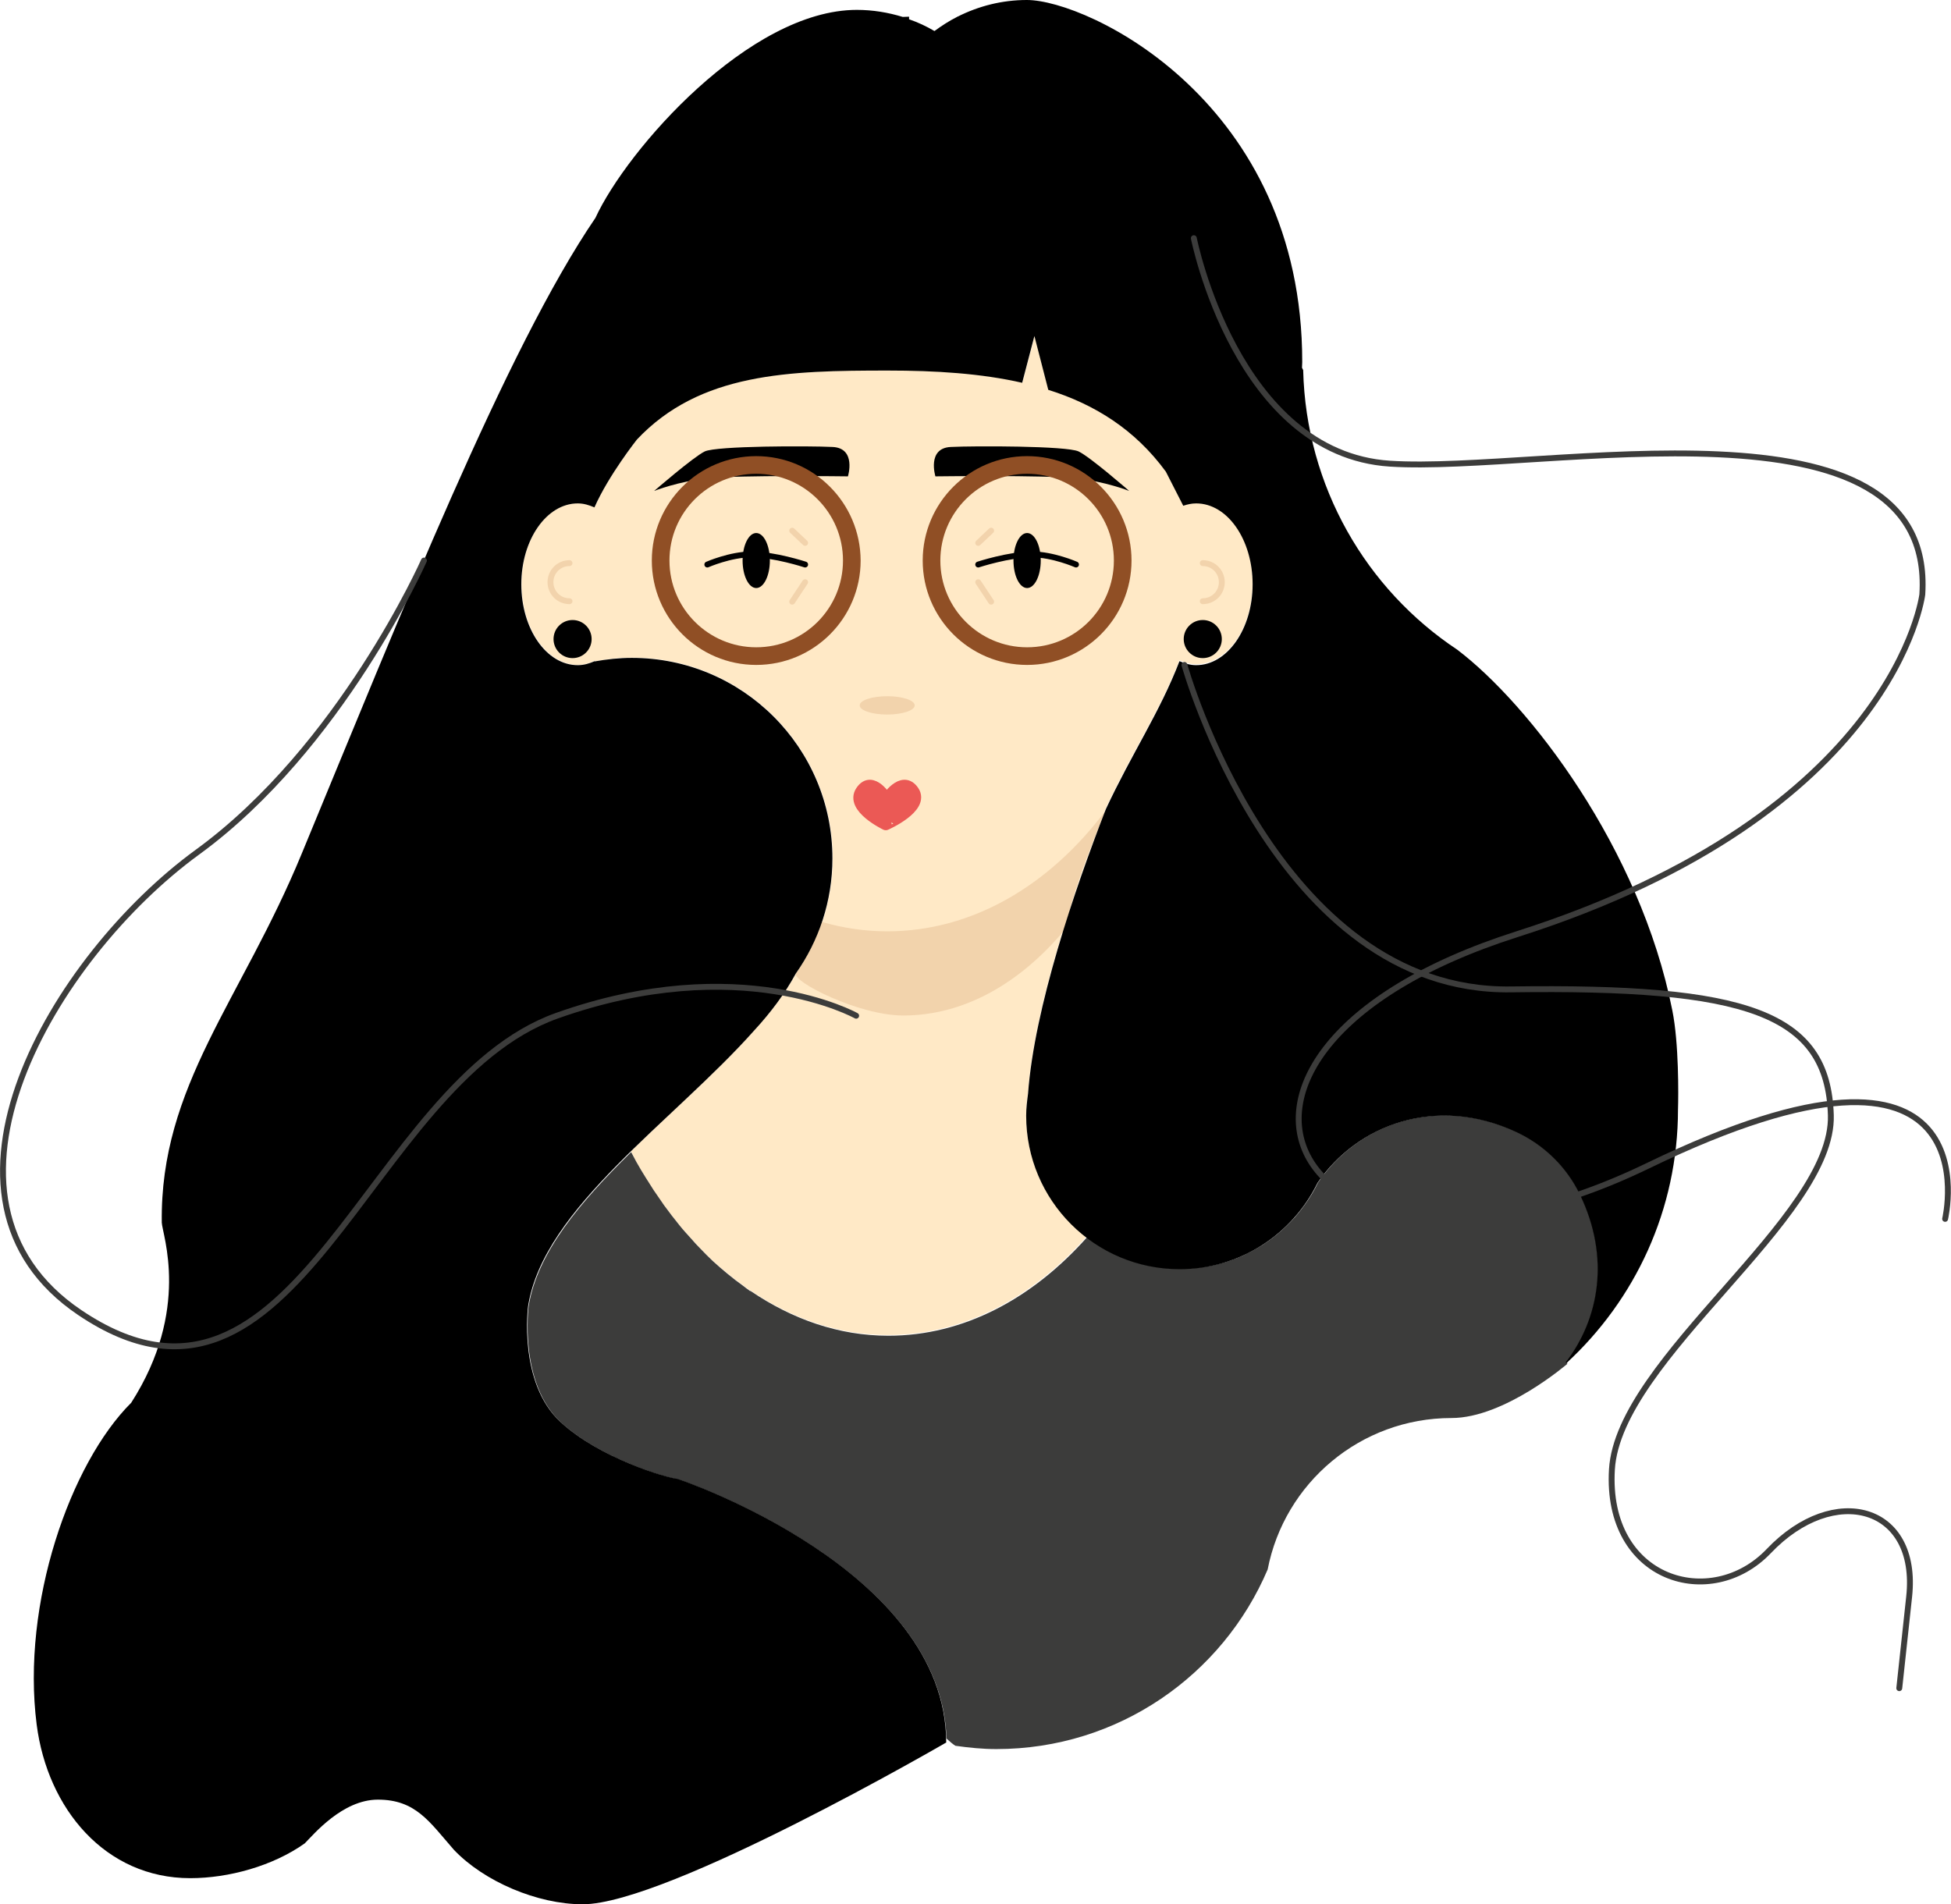 <?xml version="1.0" encoding="utf-8"?>
<!-- Generator: Adobe Illustrator 24.3.0, SVG Export Plug-In . SVG Version: 6.00 Build 0)  -->
<svg version="1.1" xmlns="http://www.w3.org/2000/svg" xmlns:xlink="http://www.w3.org/1999/xlink" x="0px" y="0px"
	 viewBox="0 0 82.97 80.98" style="enable-background:new 0 0 82.97 80.98;" xml:space="preserve">
<style type="text/css">
	.st0{fill:#FFE9C6;}
	.st1{fill:#3C3C3B;}
	.st2{fill:#F2D3AC;}
	.st3{fill:none;stroke:#000000;stroke-width:0.25;stroke-linecap:round;stroke-linejoin:round;stroke-miterlimit:10;}
	.st4{fill:none;stroke:#F2D3AC;stroke-width:0.25;stroke-linecap:round;stroke-linejoin:round;stroke-miterlimit:10;}
	.st5{fill:#EB5955;stroke:#EB5955;stroke-width:0.5;stroke-linecap:round;stroke-linejoin:round;stroke-miterlimit:10;}
	.st6{fill:#904F25;}
	.st7{fill:none;stroke:#3C3C3B;stroke-width:0.25;stroke-linecap:round;stroke-miterlimit:10;}
</style>
<g id="Calque_1">
</g>
<g id="Calque_2">
	<g>
		<g>
			<path class="st0" d="M50.88,21.4c-0.19,0-0.37,0.04-0.55,0.1l-0.74-1.45c-1.32-1.79-3.03-2.86-5-3.48l-0.59-2.29l-0.52,1.99
				c-1.75-0.4-3.68-0.52-5.71-0.52c-4.21,0-8,0.08-10.67,2.93c0,0-1.2,1.5-1.81,2.89c-0.23-0.1-0.46-0.17-0.71-0.17
				c-1.33,0-2.4,1.54-2.4,3.44s1.08,3.44,2.4,3.44c0.25,0,0.49-0.07,0.72-0.18c0,0.01,0,0.01,0.01,0.02
				c0.05-0.01,0.11-0.01,0.16-0.02c0.2-0.03,0.41-0.07,0.62-0.09c0.26-0.03,0.53-0.04,0.79-0.04c4.71,0,8.53,3.82,8.53,8.53
				c0,1.83-0.58,3.52-1.56,4.9c-0.46,0.85-1.06,1.65-1.76,2.41c-1.55,1.74-3.5,3.44-5.26,5.16c0.07,0.14,0.15,0.29,0.22,0.43
				c0.13,0.23,0.26,0.45,0.4,0.67c0.11,0.18,0.22,0.35,0.33,0.52c0.14,0.22,0.29,0.44,0.44,0.64c0.22,0.3,0.44,0.59,0.67,0.87
				c0.16,0.2,0.33,0.38,0.5,0.57c0.13,0.14,0.25,0.28,0.38,0.41c0.17,0.18,0.34,0.35,0.52,0.52c0.2,0.19,0.41,0.36,0.61,0.53
				c0.23,0.19,0.46,0.37,0.7,0.54c0.09,0.07,0.19,0.14,0.28,0.21c0,0,0-0.01,0.01-0.01c1.78,1.21,3.77,1.91,5.87,1.91
				c3.19,0,6.12-1.57,8.45-4.19c0.05,0.03,0.1,0.06,0.14,0.09c-1.63-1.19-2.71-3.1-2.71-5.27c0-0.32,0.03-0.63,0.08-0.94
				c0.27-3.65,1.97-8.64,3.31-12.1c1.1-2.36,2.3-4.13,3.13-6.29c0.23,0.1,0.46,0.17,0.71,0.17c1.33,0,2.4-1.54,2.4-3.44
				S52.21,21.4,50.88,21.4z"/>
			<path class="st0" d="M26.24,49.56c0.07-0.07,0.15-0.15,0.22-0.22C26.39,49.41,26.31,49.48,26.24,49.56L26.24,49.56z"/>
		</g>
		<path class="st1" d="M67.21,50.8c-0.56-1.17-1.53-2.12-2.7-2.66c-3.42-1.59-6.77-0.33-8.46,2.16c-0.26,0.54-0.6,1.03-0.99,1.48
			c-0.01,0.01-0.01,0.02-0.02,0.02c-0.39,0.43-0.83,0.81-1.32,1.13c-0.03,0.02-0.05,0.03-0.08,0.05c-0.21,0.13-0.43,0.25-0.66,0.36
			c-0.04,0.02-0.08,0.04-0.12,0.06c-0.25,0.11-0.51,0.21-0.78,0.29c-0.04,0.01-0.07,0.02-0.11,0.03c-0.23,0.06-0.46,0.12-0.7,0.15
			c-0.07,0.01-0.14,0.02-0.22,0.03c-0.28,0.04-0.56,0.06-0.85,0.06c-0.34,0-0.67-0.03-1-0.08c-0.05-0.01-0.11-0.01-0.16-0.02
			c-0.32-0.06-0.64-0.14-0.94-0.24c-0.03-0.01-0.05-0.02-0.08-0.03c-0.65-0.23-1.25-0.56-1.79-0.97c-2.33,2.62-5.26,4.19-8.45,4.19
			c-2.11,0-4.09-0.7-5.87-1.91c0,0,0,0.01-0.01,0.01c-0.1-0.07-0.19-0.14-0.28-0.21c-0.24-0.17-0.47-0.35-0.7-0.54
			c-0.21-0.17-0.41-0.35-0.61-0.53c-0.18-0.17-0.35-0.34-0.52-0.52c-0.13-0.13-0.26-0.27-0.38-0.41c-0.17-0.19-0.34-0.37-0.5-0.57
			c-0.23-0.28-0.45-0.57-0.67-0.87c-0.15-0.21-0.29-0.43-0.44-0.64c-0.11-0.17-0.22-0.35-0.33-0.52c-0.14-0.22-0.27-0.44-0.4-0.67
			c-0.08-0.14-0.15-0.29-0.23-0.43c-2.15,2.11-3.99,4.26-4.36,6.56c0,0-0.43,3.28,1.39,4.95c1.67,1.53,4.52,2.37,4.98,2.41
			c0.05,0.02,0.08,0.03,0.08,0.03s11.12,3.74,11.32,10.99c0.14,0.13,0.27,0.24,0.38,0.31c0.57,0.08,1.15,0.14,1.74,0.14
			c5.19,0,9.63-3.15,11.54-7.64c0.71-3.67,3.94-6.44,7.82-6.44c2.26,0,4.93-2.31,4.93-2.31l-0.04-0.02
			C68.03,56.09,68.5,53.47,67.21,50.8z"/>
		<path class="st2" d="M37.73,39.61c-0.95,0-1.88-0.14-2.78-0.4c-0.27,0.78-0.64,1.52-1.1,2.19c-0.19,0.33,2.65,1.79,4.56,1.79
			c2.58,0,4.95-1.36,6.85-3.62c0.67-2.57,0.92-2.96,1.74-5.07C44.62,37.66,41.35,39.61,37.73,39.61z"/>
		<ellipse cx="32.16" cy="23.84" rx="0.58" ry="1.17"/>
		<g>
			<path class="st3" d="M34.24,24.01c0,0-1.31-0.43-2.29-0.43c-0.89,0-1.87,0.43-1.87,0.43"/>
			<line class="st4" x1="34.24" y1="23.09" x2="33.69" y2="22.57"/>
			<line class="st4" x1="34.24" y1="24.76" x2="33.69" y2="25.59"/>
		</g>
		<ellipse class="st2" cx="37.73" cy="30" rx="1.17" ry="0.39"/>
		<path class="st5" d="M38.84,33.65C38.37,32.96,37.71,34,37.71,34s-0.62-1.04-1.08-0.35c-0.47,0.69,1.04,1.41,1.04,1.41
			S39.31,34.34,38.84,33.65z"/>
		<path d="M71.12,42.98c-1.37-6.92-6.09-13.03-9.15-15.35c-3.87-2.57-6.43-6.93-6.55-11.89l-0.05-0.1c0-0.08,0.01-0.16,0.01-0.24
			C55.39,4.33,46.26,0,43.67,0c-1.06,0-2.06,0.26-2.95,0.71c-0.01,0-0.02,0-0.02,0v0.01c-0.34,0.17-0.66,0.38-0.96,0.6
			c-0.34-0.2-0.7-0.37-1.08-0.5V0.71c-0.09,0-0.18,0.01-0.27,0.01c-0.62-0.19-1.27-0.3-1.95-0.3c-4.57,0-9.78,5.94-11.12,8.85
			c-3.79,5.55-8.35,17.04-12.49,27.04C10.26,42.55,6.8,46.18,6.88,52c0.02,0.5,1.24,3.7-1.3,7.66C2.99,62.24,0.9,68.2,1.56,73.35
			c0.46,3.58,2.92,6.53,6.53,6.53c1.64,0,3.52-0.52,4.87-1.48c0.37-0.37,1.6-1.86,3.11-1.86c1.61,0,2.19,0.94,3.23,2.13
			c1.28,1.35,3.55,2.32,5.48,2.32c3.61,0,15.46-6.88,15.46-6.88c0-7.37-11.33-11.18-11.33-11.18s-0.03-0.01-0.08-0.03
			c-0.47-0.04-3.32-0.88-4.98-2.41c-1.83-1.67-1.39-4.95-1.39-4.95c0.66-4.17,6.17-7.84,9.62-11.72c0.7-0.76,1.3-1.56,1.76-2.41
			c0.98-1.39,1.56-3.08,1.56-4.9c0-4.71-3.82-8.53-8.53-8.53c-0.54,0-1.07,0.06-1.58,0.15c0,0,0-0.01,0-0.01
			c-0.23,0.1-0.46,0.17-0.72,0.17c-1.33,0-2.4-1.54-2.4-3.44s1.08-3.44,2.4-3.44c0.25,0,0.48,0.07,0.71,0.17
			c0.61-1.38,1.81-2.89,1.81-2.89c2.68-2.84,6.46-2.93,10.67-2.93c2.03,0,3.96,0.12,5.71,0.52l0.52-1.99l0.59,2.29
			c1.98,0.62,3.69,1.69,5,3.48l0.74,1.45c0.18-0.06,0.36-0.1,0.55-0.1c1.33,0,2.4,1.54,2.4,3.44s-1.08,3.44-2.4,3.44
			c-0.25,0-0.48-0.07-0.71-0.17c-0.83,2.16-2.03,3.93-3.13,6.29c-1.34,3.45-3.04,8.45-3.31,12.1c-0.04,0.31-0.08,0.62-0.08,0.94
			c0,3.61,2.92,6.53,6.53,6.53c2.58,0,4.8-1.5,5.86-3.67c1.69-2.48,5.04-3.75,8.46-2.16c1.18,0.55,2.14,1.49,2.7,2.66
			c1.29,2.67,0.82,5.29-0.61,7.14l0.04,0.02c2.91-2.68,4.74-6.52,4.74-10.79C71.38,46.6,71.4,44.37,71.12,42.98z"/>
		<path d="M27.82,20.88c0,0,1.02-0.41,2.31-0.54c1.29-0.14,5.93-0.08,5.93-0.08s0.37-1.2-0.65-1.25c-1.01-0.05-4.93-0.05-5.44,0.19
			C29.48,19.44,27.82,20.88,27.82,20.88z"/>
		<g>
			<path class="st6" d="M32.16,20.15c2.03,0,3.69,1.65,3.69,3.69s-1.65,3.69-3.69,3.69c-2.03,0-3.69-1.65-3.69-3.69
				S30.12,20.15,32.16,20.15 M32.16,19.4c-2.45,0-4.44,1.99-4.44,4.44c0,2.45,1.99,4.44,4.44,4.44c2.45,0,4.44-1.99,4.44-4.44
				C36.59,21.39,34.61,19.4,32.16,19.4L32.16,19.4z"/>
		</g>
		<ellipse cx="43.68" cy="23.84" rx="0.58" ry="1.17"/>
		<g>
			<path class="st3" d="M41.6,24.01c0,0,1.31-0.43,2.29-0.43c0.89,0,1.87,0.43,1.87,0.43"/>
			<line class="st4" x1="41.6" y1="23.09" x2="42.15" y2="22.57"/>
			<line class="st4" x1="41.6" y1="24.76" x2="42.15" y2="25.59"/>
		</g>
		<path d="M48.02,20.88c0,0-1.02-0.41-2.31-0.54c-1.29-0.14-5.93-0.08-5.93-0.08s-0.37-1.2,0.65-1.25c1.01-0.05,4.93-0.05,5.44,0.19
			C46.37,19.44,48.02,20.88,48.02,20.88z"/>
		<g>
			<path class="st6" d="M43.68,20.15c2.03,0,3.69,1.65,3.69,3.69s-1.65,3.69-3.69,3.69c-2.03,0-3.69-1.65-3.69-3.69
				S41.65,20.15,43.68,20.15 M43.68,19.4c-2.45,0-4.44,1.99-4.44,4.44c0,2.45,1.99,4.44,4.44,4.44s4.44-1.99,4.44-4.44
				C48.12,21.39,46.13,19.4,43.68,19.4L43.68,19.4z"/>
		</g>
		<circle cx="51.15" cy="27.18" r="0.81"/>
		<path class="st4" d="M51.15,23.95c0.45,0,0.81,0.36,0.81,0.81c0,0.45-0.36,0.81-0.81,0.81"/>
		<path class="st4" d="M24.22,23.95c-0.45,0-0.81,0.36-0.81,0.81c0,0.45,0.36,0.81,0.81,0.81"/>
		<circle cx="24.35" cy="27.18" r="0.81"/>
		<path class="st7" d="M36.41,43.2c0,0-4.95-2.77-12.73,0C15.57,46.09,12.65,62.06,3.4,55.83c-7.22-4.86-1.11-15.14,5-19.59
			s9.63-12.4,9.63-12.4"/>
		<path class="st7" d="M50.77,10.13c0,0,1.81,9.17,8.34,9.59s23.2-3.33,22.64,5.56c0,0-1.11,9.31-17.23,14.45s-9.31,17.05,5.56,9.85
			s12.64,2.26,12.64,2.26"/>
		<path class="st7" d="M50.37,28.28c0,0,3.88,13.94,13.88,13.8c10-0.14,13.48,0.98,13.61,5.35s-9.03,10.34-9.31,15.07
			c-0.28,4.72,4.22,6.04,6.67,3.47c2.78-2.92,6.39-1.94,5.97,1.94c-0.42,3.89-0.42,3.89-0.42,3.89"/>
	</g>
</g>
</svg>
